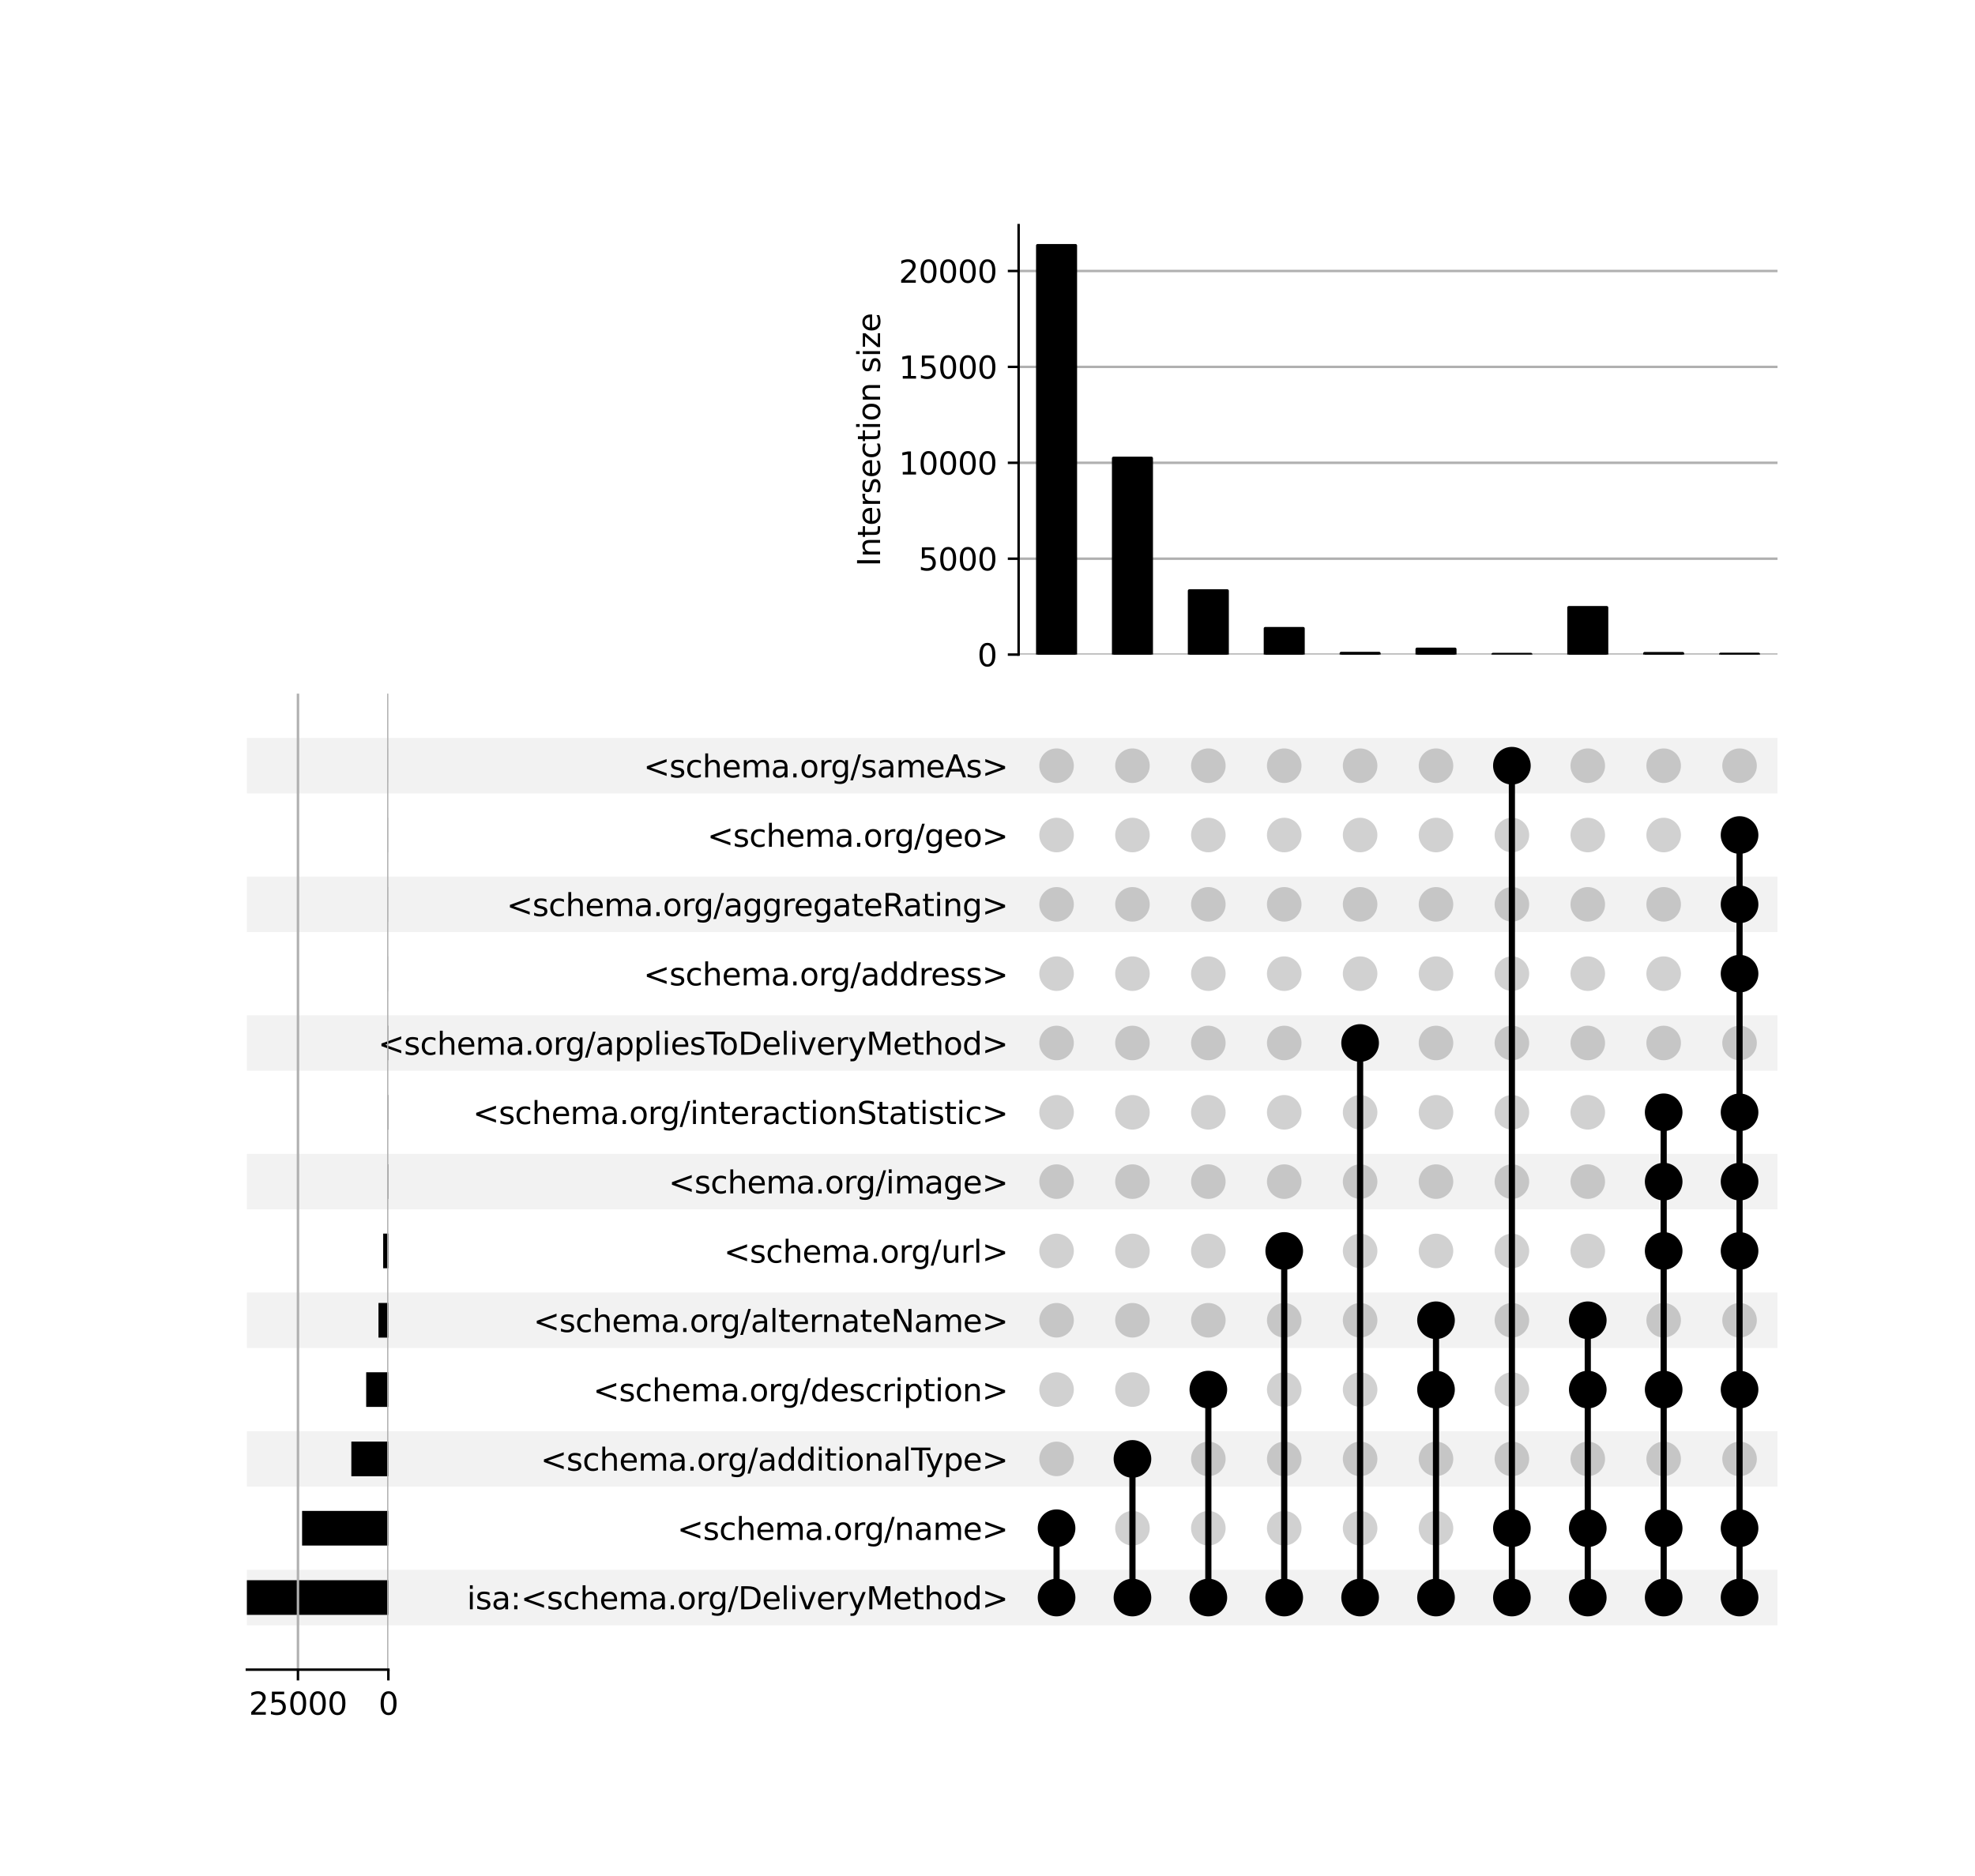 <?xml version="1.0" encoding="utf-8" standalone="no"?>
<!DOCTYPE svg PUBLIC "-//W3C//DTD SVG 1.1//EN"
  "http://www.w3.org/Graphics/SVG/1.1/DTD/svg11.dtd">
<svg xmlns:xlink="http://www.w3.org/1999/xlink" width="640pt" height="608pt" viewBox="0 0 640 608" xmlns="http://www.w3.org/2000/svg" version="1.1">
 <defs>
  <style type="text/css">*{stroke-linejoin: round; stroke-linecap: butt}</style>
 </defs>
 <g id="figure_1">
  <g id="patch_1">
   <path d="M 0 608 
L 640 608 
L 640 0 
L 0 0 
z
" style="fill: #ffffff"/>
  </g>
  <g id="axes_1">
   <g id="patch_2">
    <path d="M 80 526.742 
L 576 526.742 
L 576 508.769 
L 80 508.769 
z
" clip-path="url(#pc354a52959)" style="fill-opacity: 0.051"/>
   </g>
   <g id="patch_3">
    <path d="M 80 481.809 
L 576 481.809 
L 576 463.836 
L 80 463.836 
z
" clip-path="url(#pc354a52959)" style="fill-opacity: 0.051"/>
   </g>
   <g id="patch_4">
    <path d="M 80 436.877 
L 576 436.877 
L 576 418.904 
L 80 418.904 
z
" clip-path="url(#pc354a52959)" style="fill-opacity: 0.051"/>
   </g>
   <g id="patch_5">
    <path d="M 80 391.944 
L 576 391.944 
L 576 373.971 
L 80 373.971 
z
" clip-path="url(#pc354a52959)" style="fill-opacity: 0.051"/>
   </g>
   <g id="patch_6">
    <path d="M 80 347.012 
L 576 347.012 
L 576 329.039 
L 80 329.039 
z
" clip-path="url(#pc354a52959)" style="fill-opacity: 0.051"/>
   </g>
   <g id="patch_7">
    <path d="M 80 302.079 
L 576 302.079 
L 576 284.106 
L 80 284.106 
z
" clip-path="url(#pc354a52959)" style="fill-opacity: 0.051"/>
   </g>
   <g id="patch_8">
    <path d="M 80 257.147 
L 576 257.147 
L 576 239.174 
L 80 239.174 
z
" clip-path="url(#pc354a52959)" style="fill-opacity: 0.051"/>
   </g>
   <g id="matplotlib.axis_1"/>
   <g id="matplotlib.axis_2">
    <g id="ytick_1"/>
    <g id="ytick_2"/>
    <g id="ytick_3"/>
    <g id="ytick_4"/>
    <g id="ytick_5"/>
    <g id="ytick_6"/>
    <g id="ytick_7"/>
    <g id="ytick_8"/>
    <g id="ytick_9"/>
    <g id="ytick_10"/>
    <g id="ytick_11"/>
    <g id="ytick_12"/>
    <g id="ytick_13"/>
   </g>
  </g>
  <g id="axes_2">
   <g id="matplotlib.axis_3">
    <g id="ytick_14">
     <g id="line2d_1"/>
     <g id="text_1">
      <!-- isa:&lt;schema.org/DeliveryMethod&gt; -->
      <g transform="translate(151.306 521.554) scale(0.1 -0.1)">
       <defs>
        <path id="DejaVuSans-69" d="M 603 3500 
L 1178 3500 
L 1178 0 
L 603 0 
L 603 3500 
z
M 603 4863 
L 1178 4863 
L 1178 4134 
L 603 4134 
L 603 4863 
z
" transform="scale(0.016)"/>
        <path id="DejaVuSans-73" d="M 2834 3397 
L 2834 2853 
Q 2591 2978 2328 3040 
Q 2066 3103 1784 3103 
Q 1356 3103 1142 2972 
Q 928 2841 928 2578 
Q 928 2378 1081 2264 
Q 1234 2150 1697 2047 
L 1894 2003 
Q 2506 1872 2764 1633 
Q 3022 1394 3022 966 
Q 3022 478 2636 193 
Q 2250 -91 1575 -91 
Q 1294 -91 989 -36 
Q 684 19 347 128 
L 347 722 
Q 666 556 975 473 
Q 1284 391 1588 391 
Q 1994 391 2212 530 
Q 2431 669 2431 922 
Q 2431 1156 2273 1281 
Q 2116 1406 1581 1522 
L 1381 1569 
Q 847 1681 609 1914 
Q 372 2147 372 2553 
Q 372 3047 722 3315 
Q 1072 3584 1716 3584 
Q 2034 3584 2315 3537 
Q 2597 3491 2834 3397 
z
" transform="scale(0.016)"/>
        <path id="DejaVuSans-61" d="M 2194 1759 
Q 1497 1759 1228 1600 
Q 959 1441 959 1056 
Q 959 750 1161 570 
Q 1363 391 1709 391 
Q 2188 391 2477 730 
Q 2766 1069 2766 1631 
L 2766 1759 
L 2194 1759 
z
M 3341 1997 
L 3341 0 
L 2766 0 
L 2766 531 
Q 2569 213 2275 61 
Q 1981 -91 1556 -91 
Q 1019 -91 701 211 
Q 384 513 384 1019 
Q 384 1609 779 1909 
Q 1175 2209 1959 2209 
L 2766 2209 
L 2766 2266 
Q 2766 2663 2505 2880 
Q 2244 3097 1772 3097 
Q 1472 3097 1187 3025 
Q 903 2953 641 2809 
L 641 3341 
Q 956 3463 1253 3523 
Q 1550 3584 1831 3584 
Q 2591 3584 2966 3190 
Q 3341 2797 3341 1997 
z
" transform="scale(0.016)"/>
        <path id="DejaVuSans-3a" d="M 750 794 
L 1409 794 
L 1409 0 
L 750 0 
L 750 794 
z
M 750 3309 
L 1409 3309 
L 1409 2516 
L 750 2516 
L 750 3309 
z
" transform="scale(0.016)"/>
        <path id="DejaVuSans-3c" d="M 4684 3150 
L 1459 2003 
L 4684 863 
L 4684 294 
L 678 1747 
L 678 2266 
L 4684 3719 
L 4684 3150 
z
" transform="scale(0.016)"/>
        <path id="DejaVuSans-63" d="M 3122 3366 
L 3122 2828 
Q 2878 2963 2633 3030 
Q 2388 3097 2138 3097 
Q 1578 3097 1268 2742 
Q 959 2388 959 1747 
Q 959 1106 1268 751 
Q 1578 397 2138 397 
Q 2388 397 2633 464 
Q 2878 531 3122 666 
L 3122 134 
Q 2881 22 2623 -34 
Q 2366 -91 2075 -91 
Q 1284 -91 818 406 
Q 353 903 353 1747 
Q 353 2603 823 3093 
Q 1294 3584 2113 3584 
Q 2378 3584 2631 3529 
Q 2884 3475 3122 3366 
z
" transform="scale(0.016)"/>
        <path id="DejaVuSans-68" d="M 3513 2113 
L 3513 0 
L 2938 0 
L 2938 2094 
Q 2938 2591 2744 2837 
Q 2550 3084 2163 3084 
Q 1697 3084 1428 2787 
Q 1159 2491 1159 1978 
L 1159 0 
L 581 0 
L 581 4863 
L 1159 4863 
L 1159 2956 
Q 1366 3272 1645 3428 
Q 1925 3584 2291 3584 
Q 2894 3584 3203 3211 
Q 3513 2838 3513 2113 
z
" transform="scale(0.016)"/>
        <path id="DejaVuSans-65" d="M 3597 1894 
L 3597 1613 
L 953 1613 
Q 991 1019 1311 708 
Q 1631 397 2203 397 
Q 2534 397 2845 478 
Q 3156 559 3463 722 
L 3463 178 
Q 3153 47 2828 -22 
Q 2503 -91 2169 -91 
Q 1331 -91 842 396 
Q 353 884 353 1716 
Q 353 2575 817 3079 
Q 1281 3584 2069 3584 
Q 2775 3584 3186 3129 
Q 3597 2675 3597 1894 
z
M 3022 2063 
Q 3016 2534 2758 2815 
Q 2500 3097 2075 3097 
Q 1594 3097 1305 2825 
Q 1016 2553 972 2059 
L 3022 2063 
z
" transform="scale(0.016)"/>
        <path id="DejaVuSans-6d" d="M 3328 2828 
Q 3544 3216 3844 3400 
Q 4144 3584 4550 3584 
Q 5097 3584 5394 3201 
Q 5691 2819 5691 2113 
L 5691 0 
L 5113 0 
L 5113 2094 
Q 5113 2597 4934 2840 
Q 4756 3084 4391 3084 
Q 3944 3084 3684 2787 
Q 3425 2491 3425 1978 
L 3425 0 
L 2847 0 
L 2847 2094 
Q 2847 2600 2669 2842 
Q 2491 3084 2119 3084 
Q 1678 3084 1418 2786 
Q 1159 2488 1159 1978 
L 1159 0 
L 581 0 
L 581 3500 
L 1159 3500 
L 1159 2956 
Q 1356 3278 1631 3431 
Q 1906 3584 2284 3584 
Q 2666 3584 2933 3390 
Q 3200 3197 3328 2828 
z
" transform="scale(0.016)"/>
        <path id="DejaVuSans-2e" d="M 684 794 
L 1344 794 
L 1344 0 
L 684 0 
L 684 794 
z
" transform="scale(0.016)"/>
        <path id="DejaVuSans-6f" d="M 1959 3097 
Q 1497 3097 1228 2736 
Q 959 2375 959 1747 
Q 959 1119 1226 758 
Q 1494 397 1959 397 
Q 2419 397 2687 759 
Q 2956 1122 2956 1747 
Q 2956 2369 2687 2733 
Q 2419 3097 1959 3097 
z
M 1959 3584 
Q 2709 3584 3137 3096 
Q 3566 2609 3566 1747 
Q 3566 888 3137 398 
Q 2709 -91 1959 -91 
Q 1206 -91 779 398 
Q 353 888 353 1747 
Q 353 2609 779 3096 
Q 1206 3584 1959 3584 
z
" transform="scale(0.016)"/>
        <path id="DejaVuSans-72" d="M 2631 2963 
Q 2534 3019 2420 3045 
Q 2306 3072 2169 3072 
Q 1681 3072 1420 2755 
Q 1159 2438 1159 1844 
L 1159 0 
L 581 0 
L 581 3500 
L 1159 3500 
L 1159 2956 
Q 1341 3275 1631 3429 
Q 1922 3584 2338 3584 
Q 2397 3584 2469 3576 
Q 2541 3569 2628 3553 
L 2631 2963 
z
" transform="scale(0.016)"/>
        <path id="DejaVuSans-67" d="M 2906 1791 
Q 2906 2416 2648 2759 
Q 2391 3103 1925 3103 
Q 1463 3103 1205 2759 
Q 947 2416 947 1791 
Q 947 1169 1205 825 
Q 1463 481 1925 481 
Q 2391 481 2648 825 
Q 2906 1169 2906 1791 
z
M 3481 434 
Q 3481 -459 3084 -895 
Q 2688 -1331 1869 -1331 
Q 1566 -1331 1297 -1286 
Q 1028 -1241 775 -1147 
L 775 -588 
Q 1028 -725 1275 -790 
Q 1522 -856 1778 -856 
Q 2344 -856 2625 -561 
Q 2906 -266 2906 331 
L 2906 616 
Q 2728 306 2450 153 
Q 2172 0 1784 0 
Q 1141 0 747 490 
Q 353 981 353 1791 
Q 353 2603 747 3093 
Q 1141 3584 1784 3584 
Q 2172 3584 2450 3431 
Q 2728 3278 2906 2969 
L 2906 3500 
L 3481 3500 
L 3481 434 
z
" transform="scale(0.016)"/>
        <path id="DejaVuSans-2f" d="M 1625 4666 
L 2156 4666 
L 531 -594 
L 0 -594 
L 1625 4666 
z
" transform="scale(0.016)"/>
        <path id="DejaVuSans-44" d="M 1259 4147 
L 1259 519 
L 2022 519 
Q 2988 519 3436 956 
Q 3884 1394 3884 2338 
Q 3884 3275 3436 3711 
Q 2988 4147 2022 4147 
L 1259 4147 
z
M 628 4666 
L 1925 4666 
Q 3281 4666 3915 4102 
Q 4550 3538 4550 2338 
Q 4550 1131 3912 565 
Q 3275 0 1925 0 
L 628 0 
L 628 4666 
z
" transform="scale(0.016)"/>
        <path id="DejaVuSans-6c" d="M 603 4863 
L 1178 4863 
L 1178 0 
L 603 0 
L 603 4863 
z
" transform="scale(0.016)"/>
        <path id="DejaVuSans-76" d="M 191 3500 
L 800 3500 
L 1894 563 
L 2988 3500 
L 3597 3500 
L 2284 0 
L 1503 0 
L 191 3500 
z
" transform="scale(0.016)"/>
        <path id="DejaVuSans-79" d="M 2059 -325 
Q 1816 -950 1584 -1140 
Q 1353 -1331 966 -1331 
L 506 -1331 
L 506 -850 
L 844 -850 
Q 1081 -850 1212 -737 
Q 1344 -625 1503 -206 
L 1606 56 
L 191 3500 
L 800 3500 
L 1894 763 
L 2988 3500 
L 3597 3500 
L 2059 -325 
z
" transform="scale(0.016)"/>
        <path id="DejaVuSans-4d" d="M 628 4666 
L 1569 4666 
L 2759 1491 
L 3956 4666 
L 4897 4666 
L 4897 0 
L 4281 0 
L 4281 4097 
L 3078 897 
L 2444 897 
L 1241 4097 
L 1241 0 
L 628 0 
L 628 4666 
z
" transform="scale(0.016)"/>
        <path id="DejaVuSans-74" d="M 1172 4494 
L 1172 3500 
L 2356 3500 
L 2356 3053 
L 1172 3053 
L 1172 1153 
Q 1172 725 1289 603 
Q 1406 481 1766 481 
L 2356 481 
L 2356 0 
L 1766 0 
Q 1100 0 847 248 
Q 594 497 594 1153 
L 594 3053 
L 172 3053 
L 172 3500 
L 594 3500 
L 594 4494 
L 1172 4494 
z
" transform="scale(0.016)"/>
        <path id="DejaVuSans-64" d="M 2906 2969 
L 2906 4863 
L 3481 4863 
L 3481 0 
L 2906 0 
L 2906 525 
Q 2725 213 2448 61 
Q 2172 -91 1784 -91 
Q 1150 -91 751 415 
Q 353 922 353 1747 
Q 353 2572 751 3078 
Q 1150 3584 1784 3584 
Q 2172 3584 2448 3432 
Q 2725 3281 2906 2969 
z
M 947 1747 
Q 947 1113 1208 752 
Q 1469 391 1925 391 
Q 2381 391 2643 752 
Q 2906 1113 2906 1747 
Q 2906 2381 2643 2742 
Q 2381 3103 1925 3103 
Q 1469 3103 1208 2742 
Q 947 2381 947 1747 
z
" transform="scale(0.016)"/>
        <path id="DejaVuSans-3e" d="M 678 3150 
L 678 3719 
L 4684 2266 
L 4684 1747 
L 678 294 
L 678 863 
L 3897 2003 
L 678 3150 
z
" transform="scale(0.016)"/>
       </defs>
       <use xlink:href="#DejaVuSans-69"/>
       <use xlink:href="#DejaVuSans-73" x="27.783"/>
       <use xlink:href="#DejaVuSans-61" x="79.883"/>
       <use xlink:href="#DejaVuSans-3a" x="141.162"/>
       <use xlink:href="#DejaVuSans-3c" x="174.854"/>
       <use xlink:href="#DejaVuSans-73" x="258.643"/>
       <use xlink:href="#DejaVuSans-63" x="310.742"/>
       <use xlink:href="#DejaVuSans-68" x="365.723"/>
       <use xlink:href="#DejaVuSans-65" x="429.102"/>
       <use xlink:href="#DejaVuSans-6d" x="490.625"/>
       <use xlink:href="#DejaVuSans-61" x="588.037"/>
       <use xlink:href="#DejaVuSans-2e" x="649.316"/>
       <use xlink:href="#DejaVuSans-6f" x="681.104"/>
       <use xlink:href="#DejaVuSans-72" x="742.285"/>
       <use xlink:href="#DejaVuSans-67" x="781.648"/>
       <use xlink:href="#DejaVuSans-2f" x="845.125"/>
       <use xlink:href="#DejaVuSans-44" x="878.816"/>
       <use xlink:href="#DejaVuSans-65" x="955.818"/>
       <use xlink:href="#DejaVuSans-6c" x="1017.342"/>
       <use xlink:href="#DejaVuSans-69" x="1045.125"/>
       <use xlink:href="#DejaVuSans-76" x="1072.908"/>
       <use xlink:href="#DejaVuSans-65" x="1132.088"/>
       <use xlink:href="#DejaVuSans-72" x="1193.611"/>
       <use xlink:href="#DejaVuSans-79" x="1234.725"/>
       <use xlink:href="#DejaVuSans-4d" x="1293.904"/>
       <use xlink:href="#DejaVuSans-65" x="1380.184"/>
       <use xlink:href="#DejaVuSans-74" x="1441.707"/>
       <use xlink:href="#DejaVuSans-68" x="1480.916"/>
       <use xlink:href="#DejaVuSans-6f" x="1544.295"/>
       <use xlink:href="#DejaVuSans-64" x="1605.477"/>
       <use xlink:href="#DejaVuSans-3e" x="1668.953"/>
      </g>
     </g>
    </g>
    <g id="ytick_15">
     <g id="line2d_2"/>
     <g id="text_2">
      <!-- &lt;schema.org/name&gt; -->
      <g transform="translate(219.448 499.088) scale(0.1 -0.1)">
       <defs>
        <path id="DejaVuSans-6e" d="M 3513 2113 
L 3513 0 
L 2938 0 
L 2938 2094 
Q 2938 2591 2744 2837 
Q 2550 3084 2163 3084 
Q 1697 3084 1428 2787 
Q 1159 2491 1159 1978 
L 1159 0 
L 581 0 
L 581 3500 
L 1159 3500 
L 1159 2956 
Q 1366 3272 1645 3428 
Q 1925 3584 2291 3584 
Q 2894 3584 3203 3211 
Q 3513 2838 3513 2113 
z
" transform="scale(0.016)"/>
       </defs>
       <use xlink:href="#DejaVuSans-3c"/>
       <use xlink:href="#DejaVuSans-73" x="83.789"/>
       <use xlink:href="#DejaVuSans-63" x="135.889"/>
       <use xlink:href="#DejaVuSans-68" x="190.869"/>
       <use xlink:href="#DejaVuSans-65" x="254.248"/>
       <use xlink:href="#DejaVuSans-6d" x="315.771"/>
       <use xlink:href="#DejaVuSans-61" x="413.184"/>
       <use xlink:href="#DejaVuSans-2e" x="474.463"/>
       <use xlink:href="#DejaVuSans-6f" x="506.25"/>
       <use xlink:href="#DejaVuSans-72" x="567.432"/>
       <use xlink:href="#DejaVuSans-67" x="606.795"/>
       <use xlink:href="#DejaVuSans-2f" x="670.271"/>
       <use xlink:href="#DejaVuSans-6e" x="703.963"/>
       <use xlink:href="#DejaVuSans-61" x="767.342"/>
       <use xlink:href="#DejaVuSans-6d" x="828.621"/>
       <use xlink:href="#DejaVuSans-65" x="926.033"/>
       <use xlink:href="#DejaVuSans-3e" x="987.557"/>
      </g>
     </g>
    </g>
    <g id="ytick_16">
     <g id="line2d_3"/>
     <g id="text_3">
      <!-- &lt;schema.org/additionalType&gt; -->
      <g transform="translate(175.178 476.622) scale(0.1 -0.1)">
       <defs>
        <path id="DejaVuSans-54" d="M -19 4666 
L 3928 4666 
L 3928 4134 
L 2272 4134 
L 2272 0 
L 1638 0 
L 1638 4134 
L -19 4134 
L -19 4666 
z
" transform="scale(0.016)"/>
        <path id="DejaVuSans-70" d="M 1159 525 
L 1159 -1331 
L 581 -1331 
L 581 3500 
L 1159 3500 
L 1159 2969 
Q 1341 3281 1617 3432 
Q 1894 3584 2278 3584 
Q 2916 3584 3314 3078 
Q 3713 2572 3713 1747 
Q 3713 922 3314 415 
Q 2916 -91 2278 -91 
Q 1894 -91 1617 61 
Q 1341 213 1159 525 
z
M 3116 1747 
Q 3116 2381 2855 2742 
Q 2594 3103 2138 3103 
Q 1681 3103 1420 2742 
Q 1159 2381 1159 1747 
Q 1159 1113 1420 752 
Q 1681 391 2138 391 
Q 2594 391 2855 752 
Q 3116 1113 3116 1747 
z
" transform="scale(0.016)"/>
       </defs>
       <use xlink:href="#DejaVuSans-3c"/>
       <use xlink:href="#DejaVuSans-73" x="83.789"/>
       <use xlink:href="#DejaVuSans-63" x="135.889"/>
       <use xlink:href="#DejaVuSans-68" x="190.869"/>
       <use xlink:href="#DejaVuSans-65" x="254.248"/>
       <use xlink:href="#DejaVuSans-6d" x="315.771"/>
       <use xlink:href="#DejaVuSans-61" x="413.184"/>
       <use xlink:href="#DejaVuSans-2e" x="474.463"/>
       <use xlink:href="#DejaVuSans-6f" x="506.25"/>
       <use xlink:href="#DejaVuSans-72" x="567.432"/>
       <use xlink:href="#DejaVuSans-67" x="606.795"/>
       <use xlink:href="#DejaVuSans-2f" x="670.271"/>
       <use xlink:href="#DejaVuSans-61" x="703.963"/>
       <use xlink:href="#DejaVuSans-64" x="765.242"/>
       <use xlink:href="#DejaVuSans-64" x="828.719"/>
       <use xlink:href="#DejaVuSans-69" x="892.195"/>
       <use xlink:href="#DejaVuSans-74" x="919.979"/>
       <use xlink:href="#DejaVuSans-69" x="959.188"/>
       <use xlink:href="#DejaVuSans-6f" x="986.971"/>
       <use xlink:href="#DejaVuSans-6e" x="1048.152"/>
       <use xlink:href="#DejaVuSans-61" x="1111.531"/>
       <use xlink:href="#DejaVuSans-6c" x="1172.811"/>
       <use xlink:href="#DejaVuSans-54" x="1200.594"/>
       <use xlink:href="#DejaVuSans-79" x="1246.053"/>
       <use xlink:href="#DejaVuSans-70" x="1305.232"/>
       <use xlink:href="#DejaVuSans-65" x="1368.709"/>
       <use xlink:href="#DejaVuSans-3e" x="1430.232"/>
      </g>
     </g>
    </g>
    <g id="ytick_17">
     <g id="line2d_4"/>
     <g id="text_4">
      <!-- &lt;schema.org/description&gt; -->
      <g transform="translate(192.206 454.156) scale(0.1 -0.1)">
       <use xlink:href="#DejaVuSans-3c"/>
       <use xlink:href="#DejaVuSans-73" x="83.789"/>
       <use xlink:href="#DejaVuSans-63" x="135.889"/>
       <use xlink:href="#DejaVuSans-68" x="190.869"/>
       <use xlink:href="#DejaVuSans-65" x="254.248"/>
       <use xlink:href="#DejaVuSans-6d" x="315.771"/>
       <use xlink:href="#DejaVuSans-61" x="413.184"/>
       <use xlink:href="#DejaVuSans-2e" x="474.463"/>
       <use xlink:href="#DejaVuSans-6f" x="506.25"/>
       <use xlink:href="#DejaVuSans-72" x="567.432"/>
       <use xlink:href="#DejaVuSans-67" x="606.795"/>
       <use xlink:href="#DejaVuSans-2f" x="670.271"/>
       <use xlink:href="#DejaVuSans-64" x="703.963"/>
       <use xlink:href="#DejaVuSans-65" x="767.439"/>
       <use xlink:href="#DejaVuSans-73" x="828.963"/>
       <use xlink:href="#DejaVuSans-63" x="881.062"/>
       <use xlink:href="#DejaVuSans-72" x="936.043"/>
       <use xlink:href="#DejaVuSans-69" x="977.156"/>
       <use xlink:href="#DejaVuSans-70" x="1004.939"/>
       <use xlink:href="#DejaVuSans-74" x="1068.416"/>
       <use xlink:href="#DejaVuSans-69" x="1107.625"/>
       <use xlink:href="#DejaVuSans-6f" x="1135.408"/>
       <use xlink:href="#DejaVuSans-6e" x="1196.59"/>
       <use xlink:href="#DejaVuSans-3e" x="1259.969"/>
      </g>
     </g>
    </g>
    <g id="ytick_18">
     <g id="line2d_5"/>
     <g id="text_5">
      <!-- &lt;schema.org/alternateName&gt; -->
      <g transform="translate(172.85 431.689) scale(0.1 -0.1)">
       <defs>
        <path id="DejaVuSans-4e" d="M 628 4666 
L 1478 4666 
L 3547 763 
L 3547 4666 
L 4159 4666 
L 4159 0 
L 3309 0 
L 1241 3903 
L 1241 0 
L 628 0 
L 628 4666 
z
" transform="scale(0.016)"/>
       </defs>
       <use xlink:href="#DejaVuSans-3c"/>
       <use xlink:href="#DejaVuSans-73" x="83.789"/>
       <use xlink:href="#DejaVuSans-63" x="135.889"/>
       <use xlink:href="#DejaVuSans-68" x="190.869"/>
       <use xlink:href="#DejaVuSans-65" x="254.248"/>
       <use xlink:href="#DejaVuSans-6d" x="315.771"/>
       <use xlink:href="#DejaVuSans-61" x="413.184"/>
       <use xlink:href="#DejaVuSans-2e" x="474.463"/>
       <use xlink:href="#DejaVuSans-6f" x="506.25"/>
       <use xlink:href="#DejaVuSans-72" x="567.432"/>
       <use xlink:href="#DejaVuSans-67" x="606.795"/>
       <use xlink:href="#DejaVuSans-2f" x="670.271"/>
       <use xlink:href="#DejaVuSans-61" x="703.963"/>
       <use xlink:href="#DejaVuSans-6c" x="765.242"/>
       <use xlink:href="#DejaVuSans-74" x="793.025"/>
       <use xlink:href="#DejaVuSans-65" x="832.234"/>
       <use xlink:href="#DejaVuSans-72" x="893.758"/>
       <use xlink:href="#DejaVuSans-6e" x="933.121"/>
       <use xlink:href="#DejaVuSans-61" x="996.5"/>
       <use xlink:href="#DejaVuSans-74" x="1057.779"/>
       <use xlink:href="#DejaVuSans-65" x="1096.988"/>
       <use xlink:href="#DejaVuSans-4e" x="1158.512"/>
       <use xlink:href="#DejaVuSans-61" x="1233.316"/>
       <use xlink:href="#DejaVuSans-6d" x="1294.596"/>
       <use xlink:href="#DejaVuSans-65" x="1392.008"/>
       <use xlink:href="#DejaVuSans-3e" x="1453.531"/>
      </g>
     </g>
    </g>
    <g id="ytick_19">
     <g id="line2d_6"/>
     <g id="text_6">
      <!-- &lt;schema.org/url&gt; -->
      <g transform="translate(234.581 409.223) scale(0.1 -0.1)">
       <defs>
        <path id="DejaVuSans-75" d="M 544 1381 
L 544 3500 
L 1119 3500 
L 1119 1403 
Q 1119 906 1312 657 
Q 1506 409 1894 409 
Q 2359 409 2629 706 
Q 2900 1003 2900 1516 
L 2900 3500 
L 3475 3500 
L 3475 0 
L 2900 0 
L 2900 538 
Q 2691 219 2414 64 
Q 2138 -91 1772 -91 
Q 1169 -91 856 284 
Q 544 659 544 1381 
z
M 1991 3584 
L 1991 3584 
z
" transform="scale(0.016)"/>
       </defs>
       <use xlink:href="#DejaVuSans-3c"/>
       <use xlink:href="#DejaVuSans-73" x="83.789"/>
       <use xlink:href="#DejaVuSans-63" x="135.889"/>
       <use xlink:href="#DejaVuSans-68" x="190.869"/>
       <use xlink:href="#DejaVuSans-65" x="254.248"/>
       <use xlink:href="#DejaVuSans-6d" x="315.771"/>
       <use xlink:href="#DejaVuSans-61" x="413.184"/>
       <use xlink:href="#DejaVuSans-2e" x="474.463"/>
       <use xlink:href="#DejaVuSans-6f" x="506.25"/>
       <use xlink:href="#DejaVuSans-72" x="567.432"/>
       <use xlink:href="#DejaVuSans-67" x="606.795"/>
       <use xlink:href="#DejaVuSans-2f" x="670.271"/>
       <use xlink:href="#DejaVuSans-75" x="703.963"/>
       <use xlink:href="#DejaVuSans-72" x="767.342"/>
       <use xlink:href="#DejaVuSans-6c" x="808.455"/>
       <use xlink:href="#DejaVuSans-3e" x="836.238"/>
      </g>
     </g>
    </g>
    <g id="ytick_20">
     <g id="line2d_7"/>
     <g id="text_7">
      <!-- &lt;schema.org/image&gt; -->
      <g transform="translate(216.659 386.757) scale(0.1 -0.1)">
       <use xlink:href="#DejaVuSans-3c"/>
       <use xlink:href="#DejaVuSans-73" x="83.789"/>
       <use xlink:href="#DejaVuSans-63" x="135.889"/>
       <use xlink:href="#DejaVuSans-68" x="190.869"/>
       <use xlink:href="#DejaVuSans-65" x="254.248"/>
       <use xlink:href="#DejaVuSans-6d" x="315.771"/>
       <use xlink:href="#DejaVuSans-61" x="413.184"/>
       <use xlink:href="#DejaVuSans-2e" x="474.463"/>
       <use xlink:href="#DejaVuSans-6f" x="506.25"/>
       <use xlink:href="#DejaVuSans-72" x="567.432"/>
       <use xlink:href="#DejaVuSans-67" x="606.795"/>
       <use xlink:href="#DejaVuSans-2f" x="670.271"/>
       <use xlink:href="#DejaVuSans-69" x="703.963"/>
       <use xlink:href="#DejaVuSans-6d" x="731.746"/>
       <use xlink:href="#DejaVuSans-61" x="829.158"/>
       <use xlink:href="#DejaVuSans-67" x="890.438"/>
       <use xlink:href="#DejaVuSans-65" x="953.914"/>
       <use xlink:href="#DejaVuSans-3e" x="1015.438"/>
      </g>
     </g>
    </g>
    <g id="ytick_21">
     <g id="line2d_8"/>
     <g id="text_8">
      <!-- &lt;schema.org/interactionStatistic&gt; -->
      <g transform="translate(153.225 364.291) scale(0.1 -0.1)">
       <defs>
        <path id="DejaVuSans-53" d="M 3425 4513 
L 3425 3897 
Q 3066 4069 2747 4153 
Q 2428 4238 2131 4238 
Q 1616 4238 1336 4038 
Q 1056 3838 1056 3469 
Q 1056 3159 1242 3001 
Q 1428 2844 1947 2747 
L 2328 2669 
Q 3034 2534 3370 2195 
Q 3706 1856 3706 1288 
Q 3706 609 3251 259 
Q 2797 -91 1919 -91 
Q 1588 -91 1214 -16 
Q 841 59 441 206 
L 441 856 
Q 825 641 1194 531 
Q 1563 422 1919 422 
Q 2459 422 2753 634 
Q 3047 847 3047 1241 
Q 3047 1584 2836 1778 
Q 2625 1972 2144 2069 
L 1759 2144 
Q 1053 2284 737 2584 
Q 422 2884 422 3419 
Q 422 4038 858 4394 
Q 1294 4750 2059 4750 
Q 2388 4750 2728 4690 
Q 3069 4631 3425 4513 
z
" transform="scale(0.016)"/>
       </defs>
       <use xlink:href="#DejaVuSans-3c"/>
       <use xlink:href="#DejaVuSans-73" x="83.789"/>
       <use xlink:href="#DejaVuSans-63" x="135.889"/>
       <use xlink:href="#DejaVuSans-68" x="190.869"/>
       <use xlink:href="#DejaVuSans-65" x="254.248"/>
       <use xlink:href="#DejaVuSans-6d" x="315.771"/>
       <use xlink:href="#DejaVuSans-61" x="413.184"/>
       <use xlink:href="#DejaVuSans-2e" x="474.463"/>
       <use xlink:href="#DejaVuSans-6f" x="506.25"/>
       <use xlink:href="#DejaVuSans-72" x="567.432"/>
       <use xlink:href="#DejaVuSans-67" x="606.795"/>
       <use xlink:href="#DejaVuSans-2f" x="670.271"/>
       <use xlink:href="#DejaVuSans-69" x="703.963"/>
       <use xlink:href="#DejaVuSans-6e" x="731.746"/>
       <use xlink:href="#DejaVuSans-74" x="795.125"/>
       <use xlink:href="#DejaVuSans-65" x="834.334"/>
       <use xlink:href="#DejaVuSans-72" x="895.857"/>
       <use xlink:href="#DejaVuSans-61" x="936.971"/>
       <use xlink:href="#DejaVuSans-63" x="998.25"/>
       <use xlink:href="#DejaVuSans-74" x="1053.23"/>
       <use xlink:href="#DejaVuSans-69" x="1092.439"/>
       <use xlink:href="#DejaVuSans-6f" x="1120.223"/>
       <use xlink:href="#DejaVuSans-6e" x="1181.404"/>
       <use xlink:href="#DejaVuSans-53" x="1244.783"/>
       <use xlink:href="#DejaVuSans-74" x="1308.26"/>
       <use xlink:href="#DejaVuSans-61" x="1347.469"/>
       <use xlink:href="#DejaVuSans-74" x="1408.748"/>
       <use xlink:href="#DejaVuSans-69" x="1447.957"/>
       <use xlink:href="#DejaVuSans-73" x="1475.74"/>
       <use xlink:href="#DejaVuSans-74" x="1527.84"/>
       <use xlink:href="#DejaVuSans-69" x="1567.049"/>
       <use xlink:href="#DejaVuSans-63" x="1594.832"/>
       <use xlink:href="#DejaVuSans-3e" x="1649.812"/>
      </g>
     </g>
    </g>
    <g id="ytick_22">
     <g id="line2d_9"/>
     <g id="text_9">
      <!-- &lt;schema.org/appliesToDeliveryMethod&gt; -->
      <g transform="translate(122.52 341.825) scale(0.1 -0.1)">
       <use xlink:href="#DejaVuSans-3c"/>
       <use xlink:href="#DejaVuSans-73" x="83.789"/>
       <use xlink:href="#DejaVuSans-63" x="135.889"/>
       <use xlink:href="#DejaVuSans-68" x="190.869"/>
       <use xlink:href="#DejaVuSans-65" x="254.248"/>
       <use xlink:href="#DejaVuSans-6d" x="315.771"/>
       <use xlink:href="#DejaVuSans-61" x="413.184"/>
       <use xlink:href="#DejaVuSans-2e" x="474.463"/>
       <use xlink:href="#DejaVuSans-6f" x="506.25"/>
       <use xlink:href="#DejaVuSans-72" x="567.432"/>
       <use xlink:href="#DejaVuSans-67" x="606.795"/>
       <use xlink:href="#DejaVuSans-2f" x="670.271"/>
       <use xlink:href="#DejaVuSans-61" x="703.963"/>
       <use xlink:href="#DejaVuSans-70" x="765.242"/>
       <use xlink:href="#DejaVuSans-70" x="828.719"/>
       <use xlink:href="#DejaVuSans-6c" x="892.195"/>
       <use xlink:href="#DejaVuSans-69" x="919.979"/>
       <use xlink:href="#DejaVuSans-65" x="947.762"/>
       <use xlink:href="#DejaVuSans-73" x="1009.285"/>
       <use xlink:href="#DejaVuSans-54" x="1061.385"/>
       <use xlink:href="#DejaVuSans-6f" x="1105.469"/>
       <use xlink:href="#DejaVuSans-44" x="1166.65"/>
       <use xlink:href="#DejaVuSans-65" x="1243.652"/>
       <use xlink:href="#DejaVuSans-6c" x="1305.176"/>
       <use xlink:href="#DejaVuSans-69" x="1332.959"/>
       <use xlink:href="#DejaVuSans-76" x="1360.742"/>
       <use xlink:href="#DejaVuSans-65" x="1419.922"/>
       <use xlink:href="#DejaVuSans-72" x="1481.445"/>
       <use xlink:href="#DejaVuSans-79" x="1522.559"/>
       <use xlink:href="#DejaVuSans-4d" x="1581.738"/>
       <use xlink:href="#DejaVuSans-65" x="1668.018"/>
       <use xlink:href="#DejaVuSans-74" x="1729.541"/>
       <use xlink:href="#DejaVuSans-68" x="1768.75"/>
       <use xlink:href="#DejaVuSans-6f" x="1832.129"/>
       <use xlink:href="#DejaVuSans-64" x="1893.311"/>
       <use xlink:href="#DejaVuSans-3e" x="1956.787"/>
      </g>
     </g>
    </g>
    <g id="ytick_23">
     <g id="line2d_10"/>
     <g id="text_10">
      <!-- &lt;schema.org/address&gt; -->
      <g transform="translate(208.525 319.358) scale(0.1 -0.1)">
       <use xlink:href="#DejaVuSans-3c"/>
       <use xlink:href="#DejaVuSans-73" x="83.789"/>
       <use xlink:href="#DejaVuSans-63" x="135.889"/>
       <use xlink:href="#DejaVuSans-68" x="190.869"/>
       <use xlink:href="#DejaVuSans-65" x="254.248"/>
       <use xlink:href="#DejaVuSans-6d" x="315.771"/>
       <use xlink:href="#DejaVuSans-61" x="413.184"/>
       <use xlink:href="#DejaVuSans-2e" x="474.463"/>
       <use xlink:href="#DejaVuSans-6f" x="506.25"/>
       <use xlink:href="#DejaVuSans-72" x="567.432"/>
       <use xlink:href="#DejaVuSans-67" x="606.795"/>
       <use xlink:href="#DejaVuSans-2f" x="670.271"/>
       <use xlink:href="#DejaVuSans-61" x="703.963"/>
       <use xlink:href="#DejaVuSans-64" x="765.242"/>
       <use xlink:href="#DejaVuSans-64" x="828.719"/>
       <use xlink:href="#DejaVuSans-72" x="892.195"/>
       <use xlink:href="#DejaVuSans-65" x="931.059"/>
       <use xlink:href="#DejaVuSans-73" x="992.582"/>
       <use xlink:href="#DejaVuSans-73" x="1044.682"/>
       <use xlink:href="#DejaVuSans-3e" x="1096.781"/>
      </g>
     </g>
    </g>
    <g id="ytick_24">
     <g id="line2d_11"/>
     <g id="text_11">
      <!-- &lt;schema.org/aggregateRating&gt; -->
      <g transform="translate(164.157 296.892) scale(0.1 -0.1)">
       <defs>
        <path id="DejaVuSans-52" d="M 2841 2188 
Q 3044 2119 3236 1894 
Q 3428 1669 3622 1275 
L 4263 0 
L 3584 0 
L 2988 1197 
Q 2756 1666 2539 1819 
Q 2322 1972 1947 1972 
L 1259 1972 
L 1259 0 
L 628 0 
L 628 4666 
L 2053 4666 
Q 2853 4666 3247 4331 
Q 3641 3997 3641 3322 
Q 3641 2881 3436 2590 
Q 3231 2300 2841 2188 
z
M 1259 4147 
L 1259 2491 
L 2053 2491 
Q 2509 2491 2742 2702 
Q 2975 2913 2975 3322 
Q 2975 3731 2742 3939 
Q 2509 4147 2053 4147 
L 1259 4147 
z
" transform="scale(0.016)"/>
       </defs>
       <use xlink:href="#DejaVuSans-3c"/>
       <use xlink:href="#DejaVuSans-73" x="83.789"/>
       <use xlink:href="#DejaVuSans-63" x="135.889"/>
       <use xlink:href="#DejaVuSans-68" x="190.869"/>
       <use xlink:href="#DejaVuSans-65" x="254.248"/>
       <use xlink:href="#DejaVuSans-6d" x="315.771"/>
       <use xlink:href="#DejaVuSans-61" x="413.184"/>
       <use xlink:href="#DejaVuSans-2e" x="474.463"/>
       <use xlink:href="#DejaVuSans-6f" x="506.25"/>
       <use xlink:href="#DejaVuSans-72" x="567.432"/>
       <use xlink:href="#DejaVuSans-67" x="606.795"/>
       <use xlink:href="#DejaVuSans-2f" x="670.271"/>
       <use xlink:href="#DejaVuSans-61" x="703.963"/>
       <use xlink:href="#DejaVuSans-67" x="765.242"/>
       <use xlink:href="#DejaVuSans-67" x="828.719"/>
       <use xlink:href="#DejaVuSans-72" x="892.195"/>
       <use xlink:href="#DejaVuSans-65" x="931.059"/>
       <use xlink:href="#DejaVuSans-67" x="992.582"/>
       <use xlink:href="#DejaVuSans-61" x="1056.059"/>
       <use xlink:href="#DejaVuSans-74" x="1117.338"/>
       <use xlink:href="#DejaVuSans-65" x="1156.547"/>
       <use xlink:href="#DejaVuSans-52" x="1218.07"/>
       <use xlink:href="#DejaVuSans-61" x="1285.303"/>
       <use xlink:href="#DejaVuSans-74" x="1346.582"/>
       <use xlink:href="#DejaVuSans-69" x="1385.791"/>
       <use xlink:href="#DejaVuSans-6e" x="1413.574"/>
       <use xlink:href="#DejaVuSans-67" x="1476.953"/>
       <use xlink:href="#DejaVuSans-3e" x="1540.43"/>
      </g>
     </g>
    </g>
    <g id="ytick_25">
     <g id="line2d_12"/>
     <g id="text_12">
      <!-- &lt;schema.org/geo&gt; -->
      <g transform="translate(229.187 274.426) scale(0.1 -0.1)">
       <use xlink:href="#DejaVuSans-3c"/>
       <use xlink:href="#DejaVuSans-73" x="83.789"/>
       <use xlink:href="#DejaVuSans-63" x="135.889"/>
       <use xlink:href="#DejaVuSans-68" x="190.869"/>
       <use xlink:href="#DejaVuSans-65" x="254.248"/>
       <use xlink:href="#DejaVuSans-6d" x="315.771"/>
       <use xlink:href="#DejaVuSans-61" x="413.184"/>
       <use xlink:href="#DejaVuSans-2e" x="474.463"/>
       <use xlink:href="#DejaVuSans-6f" x="506.25"/>
       <use xlink:href="#DejaVuSans-72" x="567.432"/>
       <use xlink:href="#DejaVuSans-67" x="606.795"/>
       <use xlink:href="#DejaVuSans-2f" x="670.271"/>
       <use xlink:href="#DejaVuSans-67" x="703.963"/>
       <use xlink:href="#DejaVuSans-65" x="767.439"/>
       <use xlink:href="#DejaVuSans-6f" x="828.963"/>
       <use xlink:href="#DejaVuSans-3e" x="890.145"/>
      </g>
     </g>
    </g>
    <g id="ytick_26">
     <g id="line2d_13"/>
     <g id="text_13">
      <!-- &lt;schema.org/sameAs&gt; -->
      <g transform="translate(208.526 251.96) scale(0.1 -0.1)">
       <defs>
        <path id="DejaVuSans-41" d="M 2188 4044 
L 1331 1722 
L 3047 1722 
L 2188 4044 
z
M 1831 4666 
L 2547 4666 
L 4325 0 
L 3669 0 
L 3244 1197 
L 1141 1197 
L 716 0 
L 50 0 
L 1831 4666 
z
" transform="scale(0.016)"/>
       </defs>
       <use xlink:href="#DejaVuSans-3c"/>
       <use xlink:href="#DejaVuSans-73" x="83.789"/>
       <use xlink:href="#DejaVuSans-63" x="135.889"/>
       <use xlink:href="#DejaVuSans-68" x="190.869"/>
       <use xlink:href="#DejaVuSans-65" x="254.248"/>
       <use xlink:href="#DejaVuSans-6d" x="315.771"/>
       <use xlink:href="#DejaVuSans-61" x="413.184"/>
       <use xlink:href="#DejaVuSans-2e" x="474.463"/>
       <use xlink:href="#DejaVuSans-6f" x="506.25"/>
       <use xlink:href="#DejaVuSans-72" x="567.432"/>
       <use xlink:href="#DejaVuSans-67" x="606.795"/>
       <use xlink:href="#DejaVuSans-2f" x="670.271"/>
       <use xlink:href="#DejaVuSans-73" x="703.963"/>
       <use xlink:href="#DejaVuSans-61" x="756.062"/>
       <use xlink:href="#DejaVuSans-6d" x="817.342"/>
       <use xlink:href="#DejaVuSans-65" x="914.754"/>
       <use xlink:href="#DejaVuSans-41" x="976.277"/>
       <use xlink:href="#DejaVuSans-73" x="1044.686"/>
       <use xlink:href="#DejaVuSans-3e" x="1096.785"/>
      </g>
     </g>
    </g>
   </g>
   <g id="LineCollection_1">
    <path d="M 342.38 517.755 
L 342.38 495.289 
" clip-path="url(#p17d049afbe)" style="fill: none; stroke: #000000; stroke-width: 2"/>
    <path d="M 366.971 517.755 
L 366.971 472.823 
" clip-path="url(#p17d049afbe)" style="fill: none; stroke: #000000; stroke-width: 2"/>
    <path d="M 391.563 517.755 
L 391.563 450.356 
" clip-path="url(#p17d049afbe)" style="fill: none; stroke: #000000; stroke-width: 2"/>
    <path d="M 416.155 517.755 
L 416.155 405.424 
" clip-path="url(#p17d049afbe)" style="fill: none; stroke: #000000; stroke-width: 2"/>
    <path d="M 440.746 517.755 
L 440.746 338.025 
" clip-path="url(#p17d049afbe)" style="fill: none; stroke: #000000; stroke-width: 2"/>
    <path d="M 465.338 517.755 
L 465.338 427.89 
" clip-path="url(#p17d049afbe)" style="fill: none; stroke: #000000; stroke-width: 2"/>
    <path d="M 489.929 517.755 
L 489.929 248.161 
" clip-path="url(#p17d049afbe)" style="fill: none; stroke: #000000; stroke-width: 2"/>
    <path d="M 514.521 517.755 
L 514.521 427.89 
" clip-path="url(#p17d049afbe)" style="fill: none; stroke: #000000; stroke-width: 2"/>
    <path d="M 539.113 517.755 
L 539.113 360.492 
" clip-path="url(#p17d049afbe)" style="fill: none; stroke: #000000; stroke-width: 2"/>
    <path d="M 563.704 517.755 
L 563.704 270.627 
" clip-path="url(#p17d049afbe)" style="fill: none; stroke: #000000; stroke-width: 2"/>
   </g>
   <g id="PathCollection_1">
    <defs>
     <path id="C0_0_9b826dfb86" d="M 0 5.6 
C 1.485 5.6 2.91 5.01 3.96 3.96 
C 5.01 2.91 5.6 1.485 5.6 -0 
C 5.6 -1.485 5.01 -2.91 3.96 -3.96 
C 2.91 -5.01 1.485 -5.6 0 -5.6 
C -1.485 -5.6 -2.91 -5.01 -3.96 -3.96 
C -5.01 -2.91 -5.6 -1.485 -5.6 0 
C -5.6 1.485 -5.01 2.91 -3.96 3.96 
C -2.91 5.01 -1.485 5.6 0 5.6 
z
"/>
    </defs>
    <g clip-path="url(#p17d049afbe)">
     <use xlink:href="#C0_0_9b826dfb86" x="342.38" y="517.755" style="stroke: #000000"/>
    </g>
    <g clip-path="url(#p17d049afbe)">
     <use xlink:href="#C0_0_9b826dfb86" x="342.38" y="495.289" style="stroke: #000000"/>
    </g>
    <g clip-path="url(#p17d049afbe)">
     <use xlink:href="#C0_0_9b826dfb86" x="342.38" y="472.823" style="fill-opacity: 0.18"/>
    </g>
    <g clip-path="url(#p17d049afbe)">
     <use xlink:href="#C0_0_9b826dfb86" x="342.38" y="450.356" style="fill-opacity: 0.18"/>
    </g>
    <g clip-path="url(#p17d049afbe)">
     <use xlink:href="#C0_0_9b826dfb86" x="342.38" y="427.89" style="fill-opacity: 0.18"/>
    </g>
    <g clip-path="url(#p17d049afbe)">
     <use xlink:href="#C0_0_9b826dfb86" x="342.38" y="405.424" style="fill-opacity: 0.18"/>
    </g>
    <g clip-path="url(#p17d049afbe)">
     <use xlink:href="#C0_0_9b826dfb86" x="342.38" y="382.958" style="fill-opacity: 0.18"/>
    </g>
    <g clip-path="url(#p17d049afbe)">
     <use xlink:href="#C0_0_9b826dfb86" x="342.38" y="360.492" style="fill-opacity: 0.18"/>
    </g>
    <g clip-path="url(#p17d049afbe)">
     <use xlink:href="#C0_0_9b826dfb86" x="342.38" y="338.025" style="fill-opacity: 0.18"/>
    </g>
    <g clip-path="url(#p17d049afbe)">
     <use xlink:href="#C0_0_9b826dfb86" x="342.38" y="315.559" style="fill-opacity: 0.18"/>
    </g>
    <g clip-path="url(#p17d049afbe)">
     <use xlink:href="#C0_0_9b826dfb86" x="342.38" y="293.093" style="fill-opacity: 0.18"/>
    </g>
    <g clip-path="url(#p17d049afbe)">
     <use xlink:href="#C0_0_9b826dfb86" x="342.38" y="270.627" style="fill-opacity: 0.18"/>
    </g>
    <g clip-path="url(#p17d049afbe)">
     <use xlink:href="#C0_0_9b826dfb86" x="342.38" y="248.161" style="fill-opacity: 0.18"/>
    </g>
    <g clip-path="url(#p17d049afbe)">
     <use xlink:href="#C0_0_9b826dfb86" x="366.971" y="517.755" style="stroke: #000000"/>
    </g>
    <g clip-path="url(#p17d049afbe)">
     <use xlink:href="#C0_0_9b826dfb86" x="366.971" y="495.289" style="fill-opacity: 0.18"/>
    </g>
    <g clip-path="url(#p17d049afbe)">
     <use xlink:href="#C0_0_9b826dfb86" x="366.971" y="472.823" style="stroke: #000000"/>
    </g>
    <g clip-path="url(#p17d049afbe)">
     <use xlink:href="#C0_0_9b826dfb86" x="366.971" y="450.356" style="fill-opacity: 0.18"/>
    </g>
    <g clip-path="url(#p17d049afbe)">
     <use xlink:href="#C0_0_9b826dfb86" x="366.971" y="427.89" style="fill-opacity: 0.18"/>
    </g>
    <g clip-path="url(#p17d049afbe)">
     <use xlink:href="#C0_0_9b826dfb86" x="366.971" y="405.424" style="fill-opacity: 0.18"/>
    </g>
    <g clip-path="url(#p17d049afbe)">
     <use xlink:href="#C0_0_9b826dfb86" x="366.971" y="382.958" style="fill-opacity: 0.18"/>
    </g>
    <g clip-path="url(#p17d049afbe)">
     <use xlink:href="#C0_0_9b826dfb86" x="366.971" y="360.492" style="fill-opacity: 0.18"/>
    </g>
    <g clip-path="url(#p17d049afbe)">
     <use xlink:href="#C0_0_9b826dfb86" x="366.971" y="338.025" style="fill-opacity: 0.18"/>
    </g>
    <g clip-path="url(#p17d049afbe)">
     <use xlink:href="#C0_0_9b826dfb86" x="366.971" y="315.559" style="fill-opacity: 0.18"/>
    </g>
    <g clip-path="url(#p17d049afbe)">
     <use xlink:href="#C0_0_9b826dfb86" x="366.971" y="293.093" style="fill-opacity: 0.18"/>
    </g>
    <g clip-path="url(#p17d049afbe)">
     <use xlink:href="#C0_0_9b826dfb86" x="366.971" y="270.627" style="fill-opacity: 0.18"/>
    </g>
    <g clip-path="url(#p17d049afbe)">
     <use xlink:href="#C0_0_9b826dfb86" x="366.971" y="248.161" style="fill-opacity: 0.18"/>
    </g>
    <g clip-path="url(#p17d049afbe)">
     <use xlink:href="#C0_0_9b826dfb86" x="391.563" y="517.755" style="stroke: #000000"/>
    </g>
    <g clip-path="url(#p17d049afbe)">
     <use xlink:href="#C0_0_9b826dfb86" x="391.563" y="495.289" style="fill-opacity: 0.18"/>
    </g>
    <g clip-path="url(#p17d049afbe)">
     <use xlink:href="#C0_0_9b826dfb86" x="391.563" y="472.823" style="fill-opacity: 0.18"/>
    </g>
    <g clip-path="url(#p17d049afbe)">
     <use xlink:href="#C0_0_9b826dfb86" x="391.563" y="450.356" style="stroke: #000000"/>
    </g>
    <g clip-path="url(#p17d049afbe)">
     <use xlink:href="#C0_0_9b826dfb86" x="391.563" y="427.89" style="fill-opacity: 0.18"/>
    </g>
    <g clip-path="url(#p17d049afbe)">
     <use xlink:href="#C0_0_9b826dfb86" x="391.563" y="405.424" style="fill-opacity: 0.18"/>
    </g>
    <g clip-path="url(#p17d049afbe)">
     <use xlink:href="#C0_0_9b826dfb86" x="391.563" y="382.958" style="fill-opacity: 0.18"/>
    </g>
    <g clip-path="url(#p17d049afbe)">
     <use xlink:href="#C0_0_9b826dfb86" x="391.563" y="360.492" style="fill-opacity: 0.18"/>
    </g>
    <g clip-path="url(#p17d049afbe)">
     <use xlink:href="#C0_0_9b826dfb86" x="391.563" y="338.025" style="fill-opacity: 0.18"/>
    </g>
    <g clip-path="url(#p17d049afbe)">
     <use xlink:href="#C0_0_9b826dfb86" x="391.563" y="315.559" style="fill-opacity: 0.18"/>
    </g>
    <g clip-path="url(#p17d049afbe)">
     <use xlink:href="#C0_0_9b826dfb86" x="391.563" y="293.093" style="fill-opacity: 0.18"/>
    </g>
    <g clip-path="url(#p17d049afbe)">
     <use xlink:href="#C0_0_9b826dfb86" x="391.563" y="270.627" style="fill-opacity: 0.18"/>
    </g>
    <g clip-path="url(#p17d049afbe)">
     <use xlink:href="#C0_0_9b826dfb86" x="391.563" y="248.161" style="fill-opacity: 0.18"/>
    </g>
    <g clip-path="url(#p17d049afbe)">
     <use xlink:href="#C0_0_9b826dfb86" x="416.155" y="517.755" style="stroke: #000000"/>
    </g>
    <g clip-path="url(#p17d049afbe)">
     <use xlink:href="#C0_0_9b826dfb86" x="416.155" y="495.289" style="fill-opacity: 0.18"/>
    </g>
    <g clip-path="url(#p17d049afbe)">
     <use xlink:href="#C0_0_9b826dfb86" x="416.155" y="472.823" style="fill-opacity: 0.18"/>
    </g>
    <g clip-path="url(#p17d049afbe)">
     <use xlink:href="#C0_0_9b826dfb86" x="416.155" y="450.356" style="fill-opacity: 0.18"/>
    </g>
    <g clip-path="url(#p17d049afbe)">
     <use xlink:href="#C0_0_9b826dfb86" x="416.155" y="427.89" style="fill-opacity: 0.18"/>
    </g>
    <g clip-path="url(#p17d049afbe)">
     <use xlink:href="#C0_0_9b826dfb86" x="416.155" y="405.424" style="stroke: #000000"/>
    </g>
    <g clip-path="url(#p17d049afbe)">
     <use xlink:href="#C0_0_9b826dfb86" x="416.155" y="382.958" style="fill-opacity: 0.18"/>
    </g>
    <g clip-path="url(#p17d049afbe)">
     <use xlink:href="#C0_0_9b826dfb86" x="416.155" y="360.492" style="fill-opacity: 0.18"/>
    </g>
    <g clip-path="url(#p17d049afbe)">
     <use xlink:href="#C0_0_9b826dfb86" x="416.155" y="338.025" style="fill-opacity: 0.18"/>
    </g>
    <g clip-path="url(#p17d049afbe)">
     <use xlink:href="#C0_0_9b826dfb86" x="416.155" y="315.559" style="fill-opacity: 0.18"/>
    </g>
    <g clip-path="url(#p17d049afbe)">
     <use xlink:href="#C0_0_9b826dfb86" x="416.155" y="293.093" style="fill-opacity: 0.18"/>
    </g>
    <g clip-path="url(#p17d049afbe)">
     <use xlink:href="#C0_0_9b826dfb86" x="416.155" y="270.627" style="fill-opacity: 0.18"/>
    </g>
    <g clip-path="url(#p17d049afbe)">
     <use xlink:href="#C0_0_9b826dfb86" x="416.155" y="248.161" style="fill-opacity: 0.18"/>
    </g>
    <g clip-path="url(#p17d049afbe)">
     <use xlink:href="#C0_0_9b826dfb86" x="440.746" y="517.755" style="stroke: #000000"/>
    </g>
    <g clip-path="url(#p17d049afbe)">
     <use xlink:href="#C0_0_9b826dfb86" x="440.746" y="495.289" style="fill-opacity: 0.18"/>
    </g>
    <g clip-path="url(#p17d049afbe)">
     <use xlink:href="#C0_0_9b826dfb86" x="440.746" y="472.823" style="fill-opacity: 0.18"/>
    </g>
    <g clip-path="url(#p17d049afbe)">
     <use xlink:href="#C0_0_9b826dfb86" x="440.746" y="450.356" style="fill-opacity: 0.18"/>
    </g>
    <g clip-path="url(#p17d049afbe)">
     <use xlink:href="#C0_0_9b826dfb86" x="440.746" y="427.89" style="fill-opacity: 0.18"/>
    </g>
    <g clip-path="url(#p17d049afbe)">
     <use xlink:href="#C0_0_9b826dfb86" x="440.746" y="405.424" style="fill-opacity: 0.18"/>
    </g>
    <g clip-path="url(#p17d049afbe)">
     <use xlink:href="#C0_0_9b826dfb86" x="440.746" y="382.958" style="fill-opacity: 0.18"/>
    </g>
    <g clip-path="url(#p17d049afbe)">
     <use xlink:href="#C0_0_9b826dfb86" x="440.746" y="360.492" style="fill-opacity: 0.18"/>
    </g>
    <g clip-path="url(#p17d049afbe)">
     <use xlink:href="#C0_0_9b826dfb86" x="440.746" y="338.025" style="stroke: #000000"/>
    </g>
    <g clip-path="url(#p17d049afbe)">
     <use xlink:href="#C0_0_9b826dfb86" x="440.746" y="315.559" style="fill-opacity: 0.18"/>
    </g>
    <g clip-path="url(#p17d049afbe)">
     <use xlink:href="#C0_0_9b826dfb86" x="440.746" y="293.093" style="fill-opacity: 0.18"/>
    </g>
    <g clip-path="url(#p17d049afbe)">
     <use xlink:href="#C0_0_9b826dfb86" x="440.746" y="270.627" style="fill-opacity: 0.18"/>
    </g>
    <g clip-path="url(#p17d049afbe)">
     <use xlink:href="#C0_0_9b826dfb86" x="440.746" y="248.161" style="fill-opacity: 0.18"/>
    </g>
    <g clip-path="url(#p17d049afbe)">
     <use xlink:href="#C0_0_9b826dfb86" x="465.338" y="517.755" style="stroke: #000000"/>
    </g>
    <g clip-path="url(#p17d049afbe)">
     <use xlink:href="#C0_0_9b826dfb86" x="465.338" y="495.289" style="fill-opacity: 0.18"/>
    </g>
    <g clip-path="url(#p17d049afbe)">
     <use xlink:href="#C0_0_9b826dfb86" x="465.338" y="472.823" style="fill-opacity: 0.18"/>
    </g>
    <g clip-path="url(#p17d049afbe)">
     <use xlink:href="#C0_0_9b826dfb86" x="465.338" y="450.356" style="stroke: #000000"/>
    </g>
    <g clip-path="url(#p17d049afbe)">
     <use xlink:href="#C0_0_9b826dfb86" x="465.338" y="427.89" style="stroke: #000000"/>
    </g>
    <g clip-path="url(#p17d049afbe)">
     <use xlink:href="#C0_0_9b826dfb86" x="465.338" y="405.424" style="fill-opacity: 0.18"/>
    </g>
    <g clip-path="url(#p17d049afbe)">
     <use xlink:href="#C0_0_9b826dfb86" x="465.338" y="382.958" style="fill-opacity: 0.18"/>
    </g>
    <g clip-path="url(#p17d049afbe)">
     <use xlink:href="#C0_0_9b826dfb86" x="465.338" y="360.492" style="fill-opacity: 0.18"/>
    </g>
    <g clip-path="url(#p17d049afbe)">
     <use xlink:href="#C0_0_9b826dfb86" x="465.338" y="338.025" style="fill-opacity: 0.18"/>
    </g>
    <g clip-path="url(#p17d049afbe)">
     <use xlink:href="#C0_0_9b826dfb86" x="465.338" y="315.559" style="fill-opacity: 0.18"/>
    </g>
    <g clip-path="url(#p17d049afbe)">
     <use xlink:href="#C0_0_9b826dfb86" x="465.338" y="293.093" style="fill-opacity: 0.18"/>
    </g>
    <g clip-path="url(#p17d049afbe)">
     <use xlink:href="#C0_0_9b826dfb86" x="465.338" y="270.627" style="fill-opacity: 0.18"/>
    </g>
    <g clip-path="url(#p17d049afbe)">
     <use xlink:href="#C0_0_9b826dfb86" x="465.338" y="248.161" style="fill-opacity: 0.18"/>
    </g>
    <g clip-path="url(#p17d049afbe)">
     <use xlink:href="#C0_0_9b826dfb86" x="489.929" y="517.755" style="stroke: #000000"/>
    </g>
    <g clip-path="url(#p17d049afbe)">
     <use xlink:href="#C0_0_9b826dfb86" x="489.929" y="495.289" style="stroke: #000000"/>
    </g>
    <g clip-path="url(#p17d049afbe)">
     <use xlink:href="#C0_0_9b826dfb86" x="489.929" y="472.823" style="fill-opacity: 0.18"/>
    </g>
    <g clip-path="url(#p17d049afbe)">
     <use xlink:href="#C0_0_9b826dfb86" x="489.929" y="450.356" style="fill-opacity: 0.18"/>
    </g>
    <g clip-path="url(#p17d049afbe)">
     <use xlink:href="#C0_0_9b826dfb86" x="489.929" y="427.89" style="fill-opacity: 0.18"/>
    </g>
    <g clip-path="url(#p17d049afbe)">
     <use xlink:href="#C0_0_9b826dfb86" x="489.929" y="405.424" style="fill-opacity: 0.18"/>
    </g>
    <g clip-path="url(#p17d049afbe)">
     <use xlink:href="#C0_0_9b826dfb86" x="489.929" y="382.958" style="fill-opacity: 0.18"/>
    </g>
    <g clip-path="url(#p17d049afbe)">
     <use xlink:href="#C0_0_9b826dfb86" x="489.929" y="360.492" style="fill-opacity: 0.18"/>
    </g>
    <g clip-path="url(#p17d049afbe)">
     <use xlink:href="#C0_0_9b826dfb86" x="489.929" y="338.025" style="fill-opacity: 0.18"/>
    </g>
    <g clip-path="url(#p17d049afbe)">
     <use xlink:href="#C0_0_9b826dfb86" x="489.929" y="315.559" style="fill-opacity: 0.18"/>
    </g>
    <g clip-path="url(#p17d049afbe)">
     <use xlink:href="#C0_0_9b826dfb86" x="489.929" y="293.093" style="fill-opacity: 0.18"/>
    </g>
    <g clip-path="url(#p17d049afbe)">
     <use xlink:href="#C0_0_9b826dfb86" x="489.929" y="270.627" style="fill-opacity: 0.18"/>
    </g>
    <g clip-path="url(#p17d049afbe)">
     <use xlink:href="#C0_0_9b826dfb86" x="489.929" y="248.161" style="stroke: #000000"/>
    </g>
    <g clip-path="url(#p17d049afbe)">
     <use xlink:href="#C0_0_9b826dfb86" x="514.521" y="517.755" style="stroke: #000000"/>
    </g>
    <g clip-path="url(#p17d049afbe)">
     <use xlink:href="#C0_0_9b826dfb86" x="514.521" y="495.289" style="stroke: #000000"/>
    </g>
    <g clip-path="url(#p17d049afbe)">
     <use xlink:href="#C0_0_9b826dfb86" x="514.521" y="472.823" style="fill-opacity: 0.18"/>
    </g>
    <g clip-path="url(#p17d049afbe)">
     <use xlink:href="#C0_0_9b826dfb86" x="514.521" y="450.356" style="stroke: #000000"/>
    </g>
    <g clip-path="url(#p17d049afbe)">
     <use xlink:href="#C0_0_9b826dfb86" x="514.521" y="427.89" style="stroke: #000000"/>
    </g>
    <g clip-path="url(#p17d049afbe)">
     <use xlink:href="#C0_0_9b826dfb86" x="514.521" y="405.424" style="fill-opacity: 0.18"/>
    </g>
    <g clip-path="url(#p17d049afbe)">
     <use xlink:href="#C0_0_9b826dfb86" x="514.521" y="382.958" style="fill-opacity: 0.18"/>
    </g>
    <g clip-path="url(#p17d049afbe)">
     <use xlink:href="#C0_0_9b826dfb86" x="514.521" y="360.492" style="fill-opacity: 0.18"/>
    </g>
    <g clip-path="url(#p17d049afbe)">
     <use xlink:href="#C0_0_9b826dfb86" x="514.521" y="338.025" style="fill-opacity: 0.18"/>
    </g>
    <g clip-path="url(#p17d049afbe)">
     <use xlink:href="#C0_0_9b826dfb86" x="514.521" y="315.559" style="fill-opacity: 0.18"/>
    </g>
    <g clip-path="url(#p17d049afbe)">
     <use xlink:href="#C0_0_9b826dfb86" x="514.521" y="293.093" style="fill-opacity: 0.18"/>
    </g>
    <g clip-path="url(#p17d049afbe)">
     <use xlink:href="#C0_0_9b826dfb86" x="514.521" y="270.627" style="fill-opacity: 0.18"/>
    </g>
    <g clip-path="url(#p17d049afbe)">
     <use xlink:href="#C0_0_9b826dfb86" x="514.521" y="248.161" style="fill-opacity: 0.18"/>
    </g>
    <g clip-path="url(#p17d049afbe)">
     <use xlink:href="#C0_0_9b826dfb86" x="539.113" y="517.755" style="stroke: #000000"/>
    </g>
    <g clip-path="url(#p17d049afbe)">
     <use xlink:href="#C0_0_9b826dfb86" x="539.113" y="495.289" style="stroke: #000000"/>
    </g>
    <g clip-path="url(#p17d049afbe)">
     <use xlink:href="#C0_0_9b826dfb86" x="539.113" y="472.823" style="fill-opacity: 0.18"/>
    </g>
    <g clip-path="url(#p17d049afbe)">
     <use xlink:href="#C0_0_9b826dfb86" x="539.113" y="450.356" style="stroke: #000000"/>
    </g>
    <g clip-path="url(#p17d049afbe)">
     <use xlink:href="#C0_0_9b826dfb86" x="539.113" y="427.89" style="fill-opacity: 0.18"/>
    </g>
    <g clip-path="url(#p17d049afbe)">
     <use xlink:href="#C0_0_9b826dfb86" x="539.113" y="405.424" style="stroke: #000000"/>
    </g>
    <g clip-path="url(#p17d049afbe)">
     <use xlink:href="#C0_0_9b826dfb86" x="539.113" y="382.958" style="stroke: #000000"/>
    </g>
    <g clip-path="url(#p17d049afbe)">
     <use xlink:href="#C0_0_9b826dfb86" x="539.113" y="360.492" style="stroke: #000000"/>
    </g>
    <g clip-path="url(#p17d049afbe)">
     <use xlink:href="#C0_0_9b826dfb86" x="539.113" y="338.025" style="fill-opacity: 0.18"/>
    </g>
    <g clip-path="url(#p17d049afbe)">
     <use xlink:href="#C0_0_9b826dfb86" x="539.113" y="315.559" style="fill-opacity: 0.18"/>
    </g>
    <g clip-path="url(#p17d049afbe)">
     <use xlink:href="#C0_0_9b826dfb86" x="539.113" y="293.093" style="fill-opacity: 0.18"/>
    </g>
    <g clip-path="url(#p17d049afbe)">
     <use xlink:href="#C0_0_9b826dfb86" x="539.113" y="270.627" style="fill-opacity: 0.18"/>
    </g>
    <g clip-path="url(#p17d049afbe)">
     <use xlink:href="#C0_0_9b826dfb86" x="539.113" y="248.161" style="fill-opacity: 0.18"/>
    </g>
    <g clip-path="url(#p17d049afbe)">
     <use xlink:href="#C0_0_9b826dfb86" x="563.704" y="517.755" style="stroke: #000000"/>
    </g>
    <g clip-path="url(#p17d049afbe)">
     <use xlink:href="#C0_0_9b826dfb86" x="563.704" y="495.289" style="stroke: #000000"/>
    </g>
    <g clip-path="url(#p17d049afbe)">
     <use xlink:href="#C0_0_9b826dfb86" x="563.704" y="472.823" style="fill-opacity: 0.18"/>
    </g>
    <g clip-path="url(#p17d049afbe)">
     <use xlink:href="#C0_0_9b826dfb86" x="563.704" y="450.356" style="stroke: #000000"/>
    </g>
    <g clip-path="url(#p17d049afbe)">
     <use xlink:href="#C0_0_9b826dfb86" x="563.704" y="427.89" style="fill-opacity: 0.18"/>
    </g>
    <g clip-path="url(#p17d049afbe)">
     <use xlink:href="#C0_0_9b826dfb86" x="563.704" y="405.424" style="stroke: #000000"/>
    </g>
    <g clip-path="url(#p17d049afbe)">
     <use xlink:href="#C0_0_9b826dfb86" x="563.704" y="382.958" style="stroke: #000000"/>
    </g>
    <g clip-path="url(#p17d049afbe)">
     <use xlink:href="#C0_0_9b826dfb86" x="563.704" y="360.492" style="stroke: #000000"/>
    </g>
    <g clip-path="url(#p17d049afbe)">
     <use xlink:href="#C0_0_9b826dfb86" x="563.704" y="338.025" style="fill-opacity: 0.18"/>
    </g>
    <g clip-path="url(#p17d049afbe)">
     <use xlink:href="#C0_0_9b826dfb86" x="563.704" y="315.559" style="stroke: #000000"/>
    </g>
    <g clip-path="url(#p17d049afbe)">
     <use xlink:href="#C0_0_9b826dfb86" x="563.704" y="293.093" style="stroke: #000000"/>
    </g>
    <g clip-path="url(#p17d049afbe)">
     <use xlink:href="#C0_0_9b826dfb86" x="563.704" y="270.627" style="stroke: #000000"/>
    </g>
    <g clip-path="url(#p17d049afbe)">
     <use xlink:href="#C0_0_9b826dfb86" x="563.704" y="248.161" style="fill-opacity: 0.18"/>
    </g>
   </g>
  </g>
  <g id="axes_3">
   <g id="patch_9">
    <path d="M 125.849 523.372 
L 80 523.372 
L 80 512.139 
L 125.849 512.139 
z
" clip-path="url(#paef8218c72)"/>
   </g>
   <g id="patch_10">
    <path d="M 125.849 500.905 
L 97.89 500.905 
L 97.89 489.672 
L 125.849 489.672 
z
" clip-path="url(#paef8218c72)"/>
   </g>
   <g id="patch_11">
    <path d="M 125.849 478.439 
L 113.853 478.439 
L 113.853 467.206 
L 125.849 467.206 
z
" clip-path="url(#paef8218c72)"/>
   </g>
   <g id="patch_12">
    <path d="M 125.849 455.973 
L 118.663 455.973 
L 118.663 444.74 
L 125.849 444.74 
z
" clip-path="url(#paef8218c72)"/>
   </g>
   <g id="patch_13">
    <path d="M 125.849 433.507 
L 122.645 433.507 
L 122.645 422.274 
L 125.849 422.274 
z
" clip-path="url(#paef8218c72)"/>
   </g>
   <g id="patch_14">
    <path d="M 125.849 411.041 
L 124.167 411.041 
L 124.167 399.808 
L 125.849 399.808 
z
" clip-path="url(#paef8218c72)"/>
   </g>
   <g id="patch_15">
    <path d="M 125.849 388.574 
L 125.761 388.574 
L 125.761 377.341 
L 125.849 377.341 
z
" clip-path="url(#paef8218c72)"/>
   </g>
   <g id="patch_16">
    <path d="M 125.849 366.108 
L 125.761 366.108 
L 125.761 354.875 
L 125.849 354.875 
z
" clip-path="url(#paef8218c72)"/>
   </g>
   <g id="patch_17">
    <path d="M 125.849 343.642 
L 125.775 343.642 
L 125.775 332.409 
L 125.849 332.409 
z
" clip-path="url(#paef8218c72)"/>
   </g>
   <g id="patch_18">
    <path d="M 125.849 321.176 
L 125.826 321.176 
L 125.826 309.943 
L 125.849 309.943 
z
" clip-path="url(#paef8218c72)"/>
   </g>
   <g id="patch_19">
    <path d="M 125.849 298.71 
L 125.826 298.71 
L 125.826 287.476 
L 125.849 287.476 
z
" clip-path="url(#paef8218c72)"/>
   </g>
   <g id="patch_20">
    <path d="M 125.849 276.243 
L 125.826 276.243 
L 125.826 265.01 
L 125.849 265.01 
z
" clip-path="url(#paef8218c72)"/>
   </g>
   <g id="patch_21">
    <path d="M 125.849 253.777 
L 125.837 253.777 
L 125.837 242.544 
L 125.849 242.544 
z
" clip-path="url(#paef8218c72)"/>
   </g>
   <g id="matplotlib.axis_4">
    <g id="xtick_1">
     <g id="line2d_14">
      <path d="M 125.849 541.12 
L 125.849 224.796 
" clip-path="url(#paef8218c72)" style="fill: none; stroke: #b0b0b0; stroke-width: 0.8; stroke-linecap: square"/>
     </g>
     <g id="line2d_15">
      <defs>
       <path id="mcadd757c51" d="M 0 0 
L 0 3.5 
" style="stroke: #000000; stroke-width: 0.8"/>
      </defs>
      <g>
       <use xlink:href="#mcadd757c51" x="125.849" y="541.12" style="stroke: #000000; stroke-width: 0.8"/>
      </g>
     </g>
     <g id="text_14">
      <!-- 0 -->
      <g transform="translate(122.667 555.718) scale(0.1 -0.1)">
       <defs>
        <path id="DejaVuSans-30" d="M 2034 4250 
Q 1547 4250 1301 3770 
Q 1056 3291 1056 2328 
Q 1056 1369 1301 889 
Q 1547 409 2034 409 
Q 2525 409 2770 889 
Q 3016 1369 3016 2328 
Q 3016 3291 2770 3770 
Q 2525 4250 2034 4250 
z
M 2034 4750 
Q 2819 4750 3233 4129 
Q 3647 3509 3647 2328 
Q 3647 1150 3233 529 
Q 2819 -91 2034 -91 
Q 1250 -91 836 529 
Q 422 1150 422 2328 
Q 422 3509 836 4129 
Q 1250 4750 2034 4750 
z
" transform="scale(0.016)"/>
       </defs>
       <use xlink:href="#DejaVuSans-30"/>
      </g>
     </g>
    </g>
    <g id="xtick_2">
     <g id="line2d_16">
      <path d="M 96.555 541.12 
L 96.555 224.796 
" clip-path="url(#paef8218c72)" style="fill: none; stroke: #b0b0b0; stroke-width: 0.8; stroke-linecap: square"/>
     </g>
     <g id="line2d_17">
      <g>
       <use xlink:href="#mcadd757c51" x="96.555" y="541.12" style="stroke: #000000; stroke-width: 0.8"/>
      </g>
     </g>
     <g id="text_15">
      <!-- 25000 -->
      <g transform="translate(80.649 555.718) scale(0.1 -0.1)">
       <defs>
        <path id="DejaVuSans-32" d="M 1228 531 
L 3431 531 
L 3431 0 
L 469 0 
L 469 531 
Q 828 903 1448 1529 
Q 2069 2156 2228 2338 
Q 2531 2678 2651 2914 
Q 2772 3150 2772 3378 
Q 2772 3750 2511 3984 
Q 2250 4219 1831 4219 
Q 1534 4219 1204 4116 
Q 875 4013 500 3803 
L 500 4441 
Q 881 4594 1212 4672 
Q 1544 4750 1819 4750 
Q 2544 4750 2975 4387 
Q 3406 4025 3406 3419 
Q 3406 3131 3298 2873 
Q 3191 2616 2906 2266 
Q 2828 2175 2409 1742 
Q 1991 1309 1228 531 
z
" transform="scale(0.016)"/>
        <path id="DejaVuSans-35" d="M 691 4666 
L 3169 4666 
L 3169 4134 
L 1269 4134 
L 1269 2991 
Q 1406 3038 1543 3061 
Q 1681 3084 1819 3084 
Q 2600 3084 3056 2656 
Q 3513 2228 3513 1497 
Q 3513 744 3044 326 
Q 2575 -91 1722 -91 
Q 1428 -91 1123 -41 
Q 819 9 494 109 
L 494 744 
Q 775 591 1075 516 
Q 1375 441 1709 441 
Q 2250 441 2565 725 
Q 2881 1009 2881 1497 
Q 2881 1984 2565 2268 
Q 2250 2553 1709 2553 
Q 1456 2553 1204 2497 
Q 953 2441 691 2322 
L 691 4666 
z
" transform="scale(0.016)"/>
       </defs>
       <use xlink:href="#DejaVuSans-32"/>
       <use xlink:href="#DejaVuSans-35" x="63.623"/>
       <use xlink:href="#DejaVuSans-30" x="127.246"/>
       <use xlink:href="#DejaVuSans-30" x="190.869"/>
       <use xlink:href="#DejaVuSans-30" x="254.492"/>
      </g>
     </g>
    </g>
   </g>
   <g id="patch_22">
    <path d="M 80 541.12 
L 125.849 541.12 
" style="fill: none; stroke: #000000; stroke-width: 0.8; stroke-linejoin: miter; stroke-linecap: square"/>
   </g>
  </g>
  <g id="axes_4">
   <g id="patch_23">
    <path d="M 330.084 212.143 
L 576 212.143 
L 576 72.96 
L 330.084 72.96 
z
" style="fill: #ffffff"/>
   </g>
   <g id="matplotlib.axis_5">
    <g id="ytick_27">
     <g id="line2d_18">
      <path d="M 330.084 212.143 
L 576 212.143 
" clip-path="url(#p540c8e3658)" style="fill: none; stroke: #b0b0b0; stroke-width: 0.8; stroke-linecap: square"/>
     </g>
     <g id="line2d_19">
      <defs>
       <path id="mde7ce1d0d4" d="M 0 0 
L -3.5 0 
" style="stroke: #000000; stroke-width: 0.8"/>
      </defs>
      <g>
       <use xlink:href="#mde7ce1d0d4" x="330.084" y="212.143" style="stroke: #000000; stroke-width: 0.8"/>
      </g>
     </g>
     <g id="text_16">
      <!-- 0 -->
      <g transform="translate(316.722 215.942) scale(0.1 -0.1)">
       <use xlink:href="#DejaVuSans-30"/>
      </g>
     </g>
    </g>
    <g id="ytick_28">
     <g id="line2d_20">
      <path d="M 330.084 181.063 
L 576 181.063 
" clip-path="url(#p540c8e3658)" style="fill: none; stroke: #b0b0b0; stroke-width: 0.8; stroke-linecap: square"/>
     </g>
     <g id="line2d_21">
      <g>
       <use xlink:href="#mde7ce1d0d4" x="330.084" y="181.063" style="stroke: #000000; stroke-width: 0.8"/>
      </g>
     </g>
     <g id="text_17">
      <!-- 5000 -->
      <g transform="translate(297.634 184.862) scale(0.1 -0.1)">
       <use xlink:href="#DejaVuSans-35"/>
       <use xlink:href="#DejaVuSans-30" x="63.623"/>
       <use xlink:href="#DejaVuSans-30" x="127.246"/>
       <use xlink:href="#DejaVuSans-30" x="190.869"/>
      </g>
     </g>
    </g>
    <g id="ytick_29">
     <g id="line2d_22">
      <path d="M 330.084 149.983 
L 576 149.983 
" clip-path="url(#p540c8e3658)" style="fill: none; stroke: #b0b0b0; stroke-width: 0.8; stroke-linecap: square"/>
     </g>
     <g id="line2d_23">
      <g>
       <use xlink:href="#mde7ce1d0d4" x="330.084" y="149.983" style="stroke: #000000; stroke-width: 0.8"/>
      </g>
     </g>
     <g id="text_18">
      <!-- 10000 -->
      <g transform="translate(291.272 153.783) scale(0.1 -0.1)">
       <defs>
        <path id="DejaVuSans-31" d="M 794 531 
L 1825 531 
L 1825 4091 
L 703 3866 
L 703 4441 
L 1819 4666 
L 2450 4666 
L 2450 531 
L 3481 531 
L 3481 0 
L 794 0 
L 794 531 
z
" transform="scale(0.016)"/>
       </defs>
       <use xlink:href="#DejaVuSans-31"/>
       <use xlink:href="#DejaVuSans-30" x="63.623"/>
       <use xlink:href="#DejaVuSans-30" x="127.246"/>
       <use xlink:href="#DejaVuSans-30" x="190.869"/>
       <use xlink:href="#DejaVuSans-30" x="254.492"/>
      </g>
     </g>
    </g>
    <g id="ytick_30">
     <g id="line2d_24">
      <path d="M 330.084 118.904 
L 576 118.904 
" clip-path="url(#p540c8e3658)" style="fill: none; stroke: #b0b0b0; stroke-width: 0.8; stroke-linecap: square"/>
     </g>
     <g id="line2d_25">
      <g>
       <use xlink:href="#mde7ce1d0d4" x="330.084" y="118.904" style="stroke: #000000; stroke-width: 0.8"/>
      </g>
     </g>
     <g id="text_19">
      <!-- 15000 -->
      <g transform="translate(291.272 122.703) scale(0.1 -0.1)">
       <use xlink:href="#DejaVuSans-31"/>
       <use xlink:href="#DejaVuSans-35" x="63.623"/>
       <use xlink:href="#DejaVuSans-30" x="127.246"/>
       <use xlink:href="#DejaVuSans-30" x="190.869"/>
       <use xlink:href="#DejaVuSans-30" x="254.492"/>
      </g>
     </g>
    </g>
    <g id="ytick_31">
     <g id="line2d_26">
      <path d="M 330.084 87.824 
L 576 87.824 
" clip-path="url(#p540c8e3658)" style="fill: none; stroke: #b0b0b0; stroke-width: 0.8; stroke-linecap: square"/>
     </g>
     <g id="line2d_27">
      <g>
       <use xlink:href="#mde7ce1d0d4" x="330.084" y="87.824" style="stroke: #000000; stroke-width: 0.8"/>
      </g>
     </g>
     <g id="text_20">
      <!-- 20000 -->
      <g transform="translate(291.272 91.623) scale(0.1 -0.1)">
       <use xlink:href="#DejaVuSans-32"/>
       <use xlink:href="#DejaVuSans-30" x="63.623"/>
       <use xlink:href="#DejaVuSans-30" x="127.246"/>
       <use xlink:href="#DejaVuSans-30" x="190.869"/>
       <use xlink:href="#DejaVuSans-30" x="254.492"/>
      </g>
     </g>
    </g>
    <g id="text_21">
     <!-- Intersection size -->
     <g transform="translate(285.192 183.579) rotate(-90) scale(0.1 -0.1)">
      <defs>
       <path id="DejaVuSans-49" d="M 628 4666 
L 1259 4666 
L 1259 0 
L 628 0 
L 628 4666 
z
" transform="scale(0.016)"/>
       <path id="DejaVuSans-20" transform="scale(0.016)"/>
       <path id="DejaVuSans-7a" d="M 353 3500 
L 3084 3500 
L 3084 2975 
L 922 459 
L 3084 459 
L 3084 0 
L 275 0 
L 275 525 
L 2438 3041 
L 353 3041 
L 353 3500 
z
" transform="scale(0.016)"/>
      </defs>
      <use xlink:href="#DejaVuSans-49"/>
      <use xlink:href="#DejaVuSans-6e" x="29.492"/>
      <use xlink:href="#DejaVuSans-74" x="92.871"/>
      <use xlink:href="#DejaVuSans-65" x="132.08"/>
      <use xlink:href="#DejaVuSans-72" x="193.604"/>
      <use xlink:href="#DejaVuSans-73" x="234.717"/>
      <use xlink:href="#DejaVuSans-65" x="286.816"/>
      <use xlink:href="#DejaVuSans-63" x="348.34"/>
      <use xlink:href="#DejaVuSans-74" x="403.32"/>
      <use xlink:href="#DejaVuSans-69" x="442.529"/>
      <use xlink:href="#DejaVuSans-6f" x="470.312"/>
      <use xlink:href="#DejaVuSans-6e" x="531.494"/>
      <use xlink:href="#DejaVuSans-20" x="594.873"/>
      <use xlink:href="#DejaVuSans-73" x="626.66"/>
      <use xlink:href="#DejaVuSans-69" x="678.76"/>
      <use xlink:href="#DejaVuSans-7a" x="706.543"/>
      <use xlink:href="#DejaVuSans-65" x="759.033"/>
     </g>
    </g>
   </g>
   <g id="patch_24">
    <path d="M 330.084 212.143 
L 330.084 72.96 
" style="fill: none; stroke: #000000; stroke-width: 0.8; stroke-linejoin: miter; stroke-linecap: square"/>
   </g>
   <g id="patch_25">
    <path d="M 336.232 212.143 
L 348.528 212.143 
L 348.528 79.588 
L 336.232 79.588 
z
" clip-path="url(#p540c8e3658)" style="stroke: #000000; stroke-linejoin: miter"/>
   </g>
   <g id="patch_26">
    <path d="M 360.824 212.143 
L 373.119 212.143 
L 373.119 148.504 
L 360.824 148.504 
z
" clip-path="url(#p540c8e3658)" style="stroke: #000000; stroke-linejoin: miter"/>
   </g>
   <g id="patch_27">
    <path d="M 385.415 212.143 
L 397.711 212.143 
L 397.711 191.481 
L 385.415 191.481 
z
" clip-path="url(#p540c8e3658)" style="stroke: #000000; stroke-linejoin: miter"/>
   </g>
   <g id="patch_28">
    <path d="M 410.007 212.143 
L 422.303 212.143 
L 422.303 203.689 
L 410.007 203.689 
z
" clip-path="url(#p540c8e3658)" style="stroke: #000000; stroke-linejoin: miter"/>
   </g>
   <g id="patch_29">
    <path d="M 434.598 212.143 
L 446.894 212.143 
L 446.894 211.751 
L 434.598 211.751 
z
" clip-path="url(#p540c8e3658)" style="stroke: #000000; stroke-linejoin: miter"/>
   </g>
   <g id="patch_30">
    <path d="M 459.19 212.143 
L 471.486 212.143 
L 471.486 210.384 
L 459.19 210.384 
z
" clip-path="url(#p540c8e3658)" style="stroke: #000000; stroke-linejoin: miter"/>
   </g>
   <g id="patch_31">
    <path d="M 483.782 212.143 
L 496.077 212.143 
L 496.077 212.081 
L 483.782 212.081 
z
" clip-path="url(#p540c8e3658)" style="stroke: #000000; stroke-linejoin: miter"/>
   </g>
   <g id="patch_32">
    <path d="M 508.373 212.143 
L 520.669 212.143 
L 520.669 196.907 
L 508.373 196.907 
z
" clip-path="url(#p540c8e3658)" style="stroke: #000000; stroke-linejoin: miter"/>
   </g>
   <g id="patch_33">
    <path d="M 532.965 212.143 
L 545.261 212.143 
L 545.261 211.795 
L 532.965 211.795 
z
" clip-path="url(#p540c8e3658)" style="stroke: #000000; stroke-linejoin: miter"/>
   </g>
   <g id="patch_34">
    <path d="M 557.556 212.143 
L 569.852 212.143 
L 569.852 212.025 
L 557.556 212.025 
z
" clip-path="url(#p540c8e3658)" style="stroke: #000000; stroke-linejoin: miter"/>
   </g>
  </g>
 </g>
 <defs>
  <clipPath id="pc354a52959">
   <rect x="80" y="224.796" width="496" height="316.324"/>
  </clipPath>
  <clipPath id="p17d049afbe">
   <rect x="330.084" y="224.796" width="245.916" height="316.324"/>
  </clipPath>
  <clipPath id="paef8218c72">
   <rect x="80" y="224.796" width="45.849" height="316.324"/>
  </clipPath>
  <clipPath id="p540c8e3658">
   <rect x="330.084" y="72.96" width="245.916" height="139.183"/>
  </clipPath>
 </defs>
</svg>
